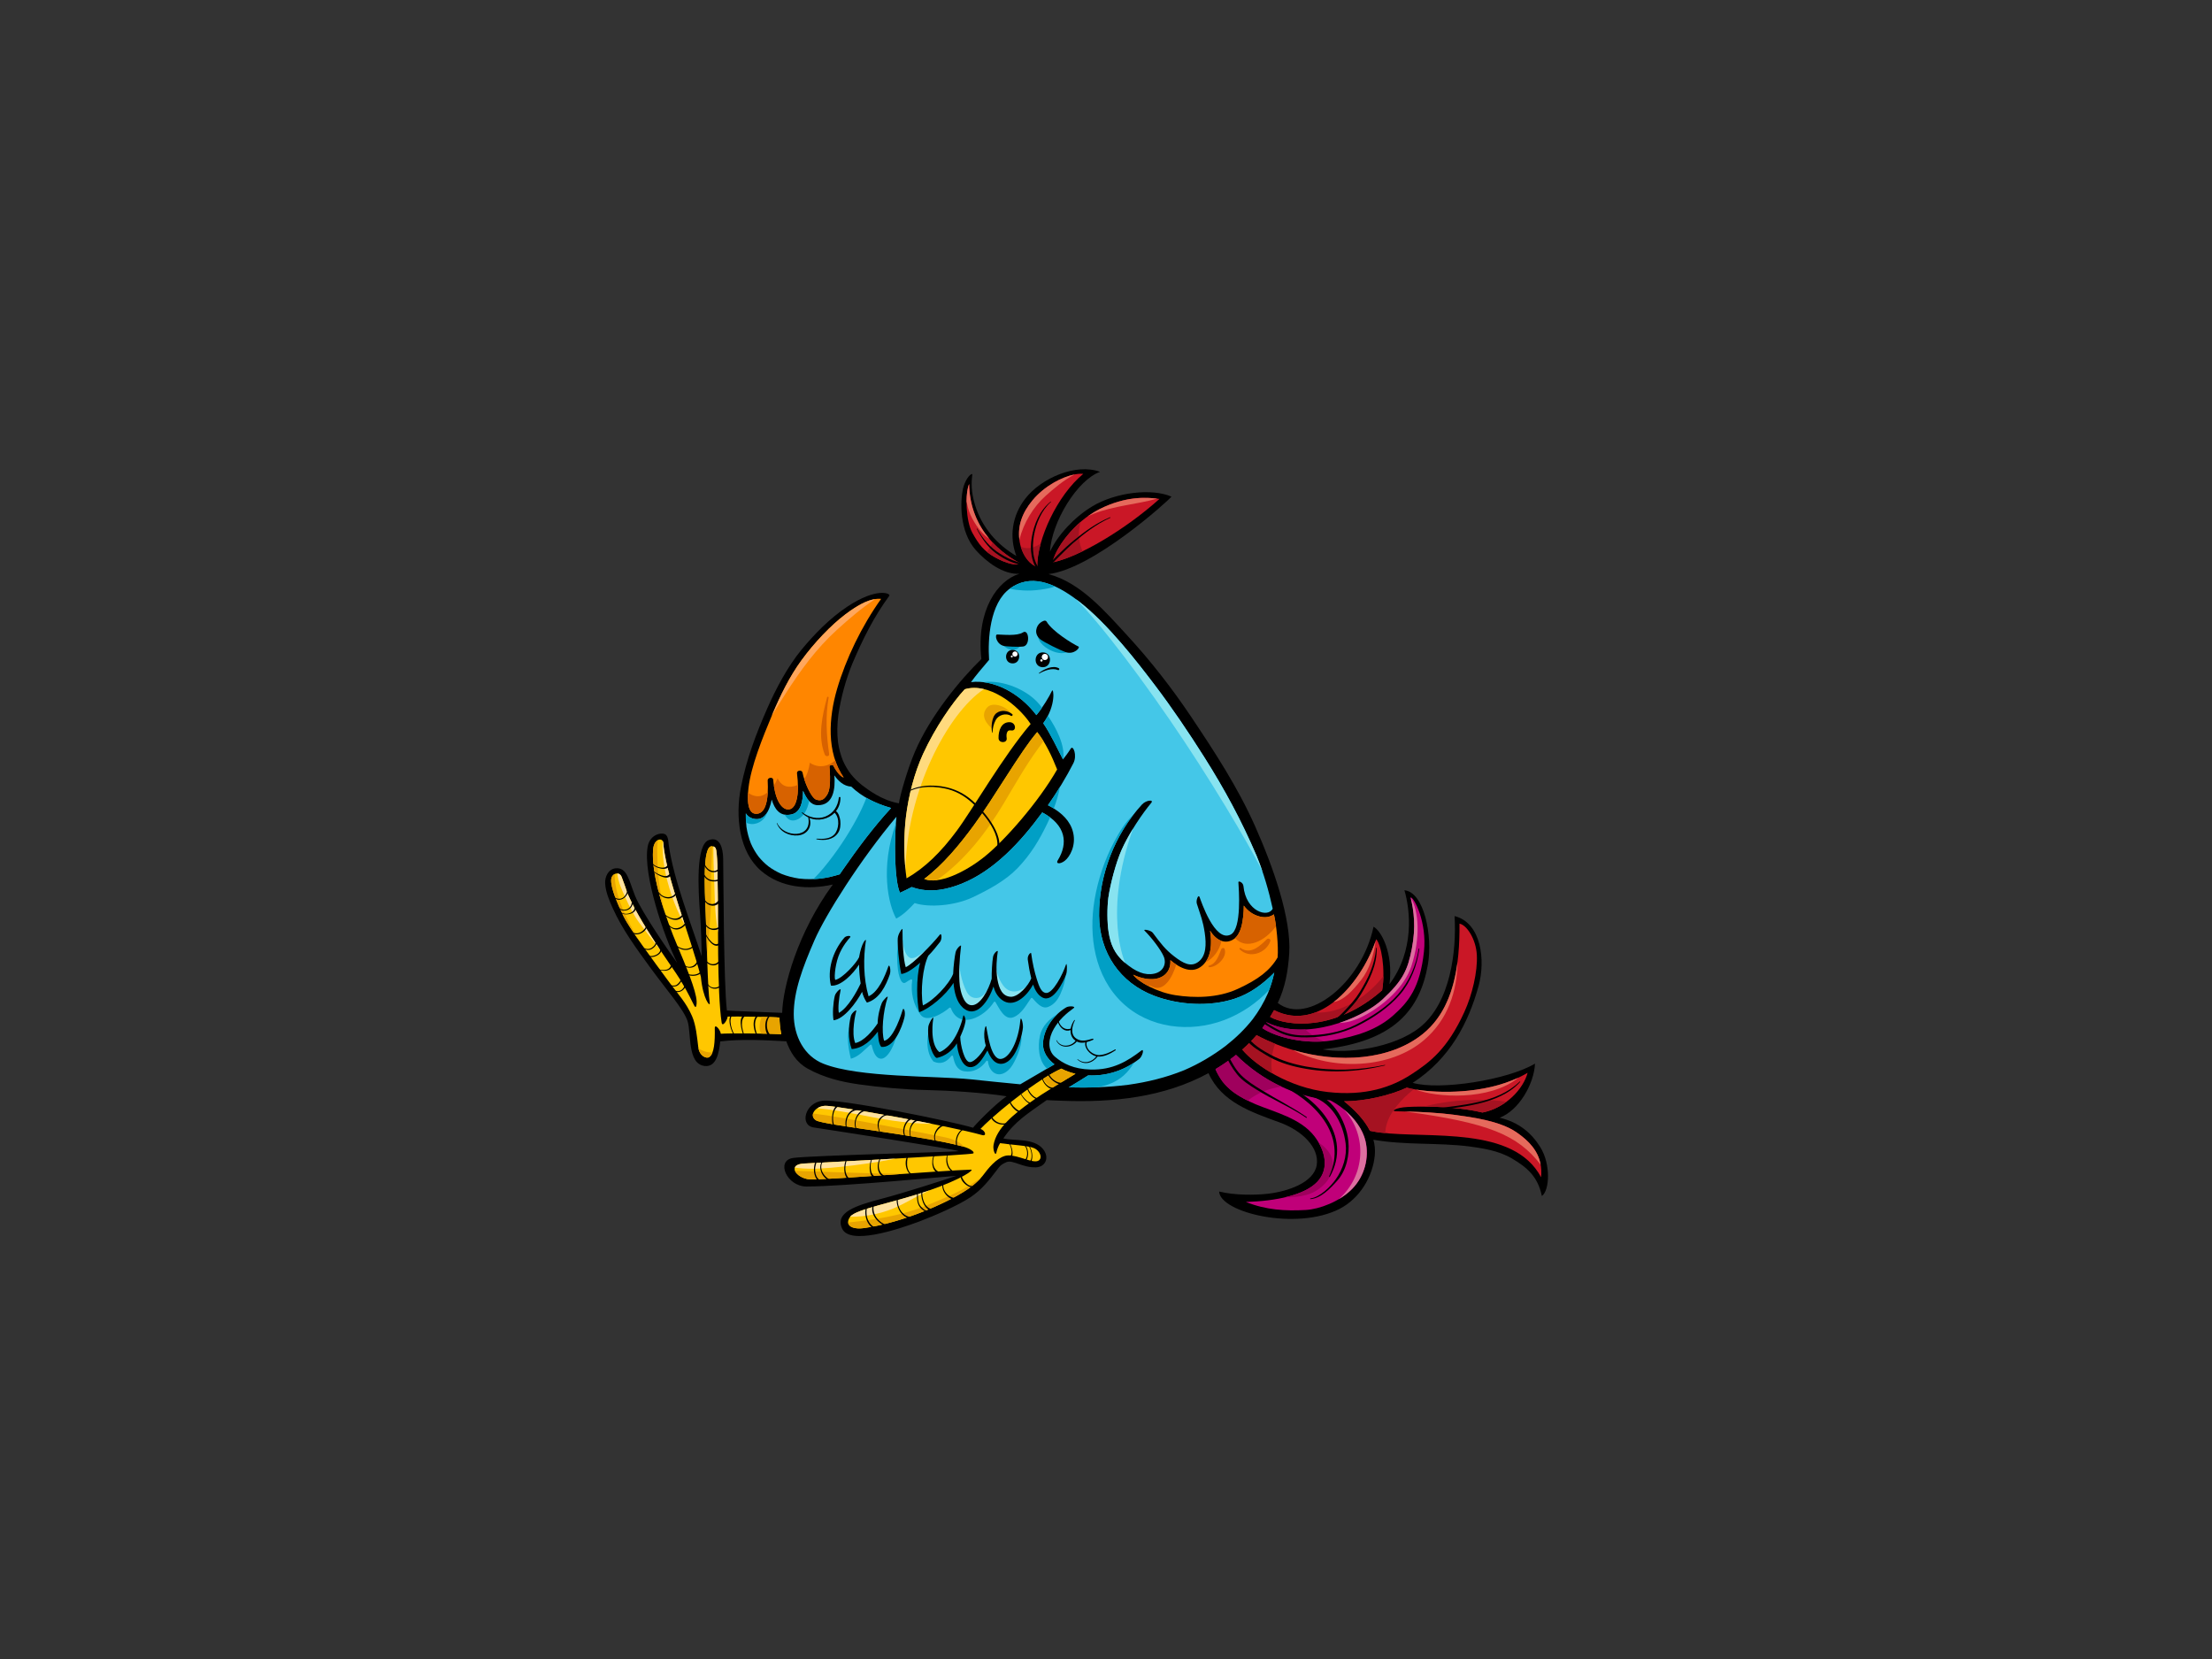 <?xml version="1.0" encoding="utf-8"?>
<!-- Generator: Adobe Illustrator 17.0.0, SVG Export Plug-In . SVG Version: 6.00 Build 0)  -->
<!DOCTYPE svg PUBLIC "-//W3C//DTD SVG 1.1//EN" "http://www.w3.org/Graphics/SVG/1.1/DTD/svg11.dtd">
<svg version="1.1" id="Layer_1" xmlns="http://www.w3.org/2000/svg" xmlns:xlink="http://www.w3.org/1999/xlink" x="0px" y="0px"
	 width="800px" height="600px" viewBox="0 0 800 600" enable-background="new 0 0 800 600" xml:space="preserve">
<rect x="0" y="0" width="800" height="600" fill="#333333" stroke="none"/>
<g>
	<path d="M557.035,414.826c-3.133-4.981-7.56-8.9-14.668-10.59c6.959-2.619,12.437-12.171,12.791-19.565
		c-9.87,5.903-34.46,9.769-44.233,6.955c13.528-8.783,20.179-21.772,23.838-35.086c2.506-9.126,1.071-22.763-8.7-25.231
		c0.75,12.455-1.391,31.35-12.56,40.26c-9.453,7.545-26.728,9.666-35.102,7.946c25.762-2.902,35.102-14.171,38.004-30.596
		c1.842-10.477-1.406-26.305-8.478-26.95c2.144,7.3,3.676,21.85-5.394,33.961c1.419-11.416-3.057-19.37-5.777-20.757
		c-4.292,20.401-23.949,35.862-34.636,27.563c2.647-5.586,3.705-11.321,4.145-17.896c0.811-12.441-5.719-31.152-12.351-46.041
		c-6.268-14.081-14.589-26.837-23.165-39.626c-6.965-10.396-14.752-20.34-23.231-29.541c-7.925-8.595-16.776-18.961-28.339-21.995
		c16.163-1.886,43.534-26.689,44.497-28.019c-7.095-3.116-20.204-1.598-28.697,3.548c-6.391,3.871-12.443,10.326-15.242,16.352
		c0.618-10.95,10.064-26.057,18.111-28.867c-8.606-3.206-21.208,2.195-27.009,9.65c-4.901,6.289-5.853,13.974-3.258,20.784
		c-3.361-1.97-6.62-4.631-9.056-7.593c-2.435-2.966-4.595-6.461-5.97-11.119c-1.373-4.663-1.272-7.892-0.899-10.912
		c-0.951-0.151-2.756,2.491-3.393,5.349c-0.97,4.373-1.402,15.361,4.663,22.161c3.776,4.229,9.891,8.879,15.739,8.545
		c-7.762,2.376-15.662,12.93-13.744,30.842c-7.682,7.495-18.444,20.485-24.035,33.539c-2.743,6.395-5.576,16.446-5.761,18.642
		c-6.309-1.095-11.341-5.056-13.367-6.576c-1.513-1.204-2.883-2.55-4.088-4.061c-1.128-1.492-2.068-3.103-2.821-4.814
		c-0.868-2.14-1.44-4.36-1.769-6.648c-0.396-3.293-0.295-6.602,0.124-9.886c0.865-6.1,2.76-13.041,5.13-18.716
		c3.726-8.732,7.695-16.73,13.308-24.376c0.587-0.811-4.476-3.2-15.245,3.97c-6.194,4.119-11.823,9.84-16.537,15.569
		c-4.941,6.001-9.233,14.061-12.346,21.152c-4.126,9.389-7.506,18.332-9.514,28.399c-2.16,10.847-0.713,23.636,7.351,30.477
		c7.16,6.075,16.958,6.875,25.854,4.867c-12.723,17.339-18.107,37.073-18.319,46.413c-4.298-0.185-18.491-0.695-19.993-0.837
		c-1.184-9.868-1.224-48.26-1.351-55.064c-0.067-3.697-1.22-8.043-5.21-6.579c-4.746,1.735-3.851,17.78-3.097,27.44
		c0.274,3.529,0.515,11.021,0.522,14.554c-3.895-12.058-10.113-27.634-11.902-40.254c-0.098-0.787-0.086-2.706-0.981-3.606
		c-1.154-1.16-5.842-0.424-6.651,4.309c-1.691,9.925,5.744,32.06,10.672,41.928c-1.557-2.012-12.805-18.186-15.205-24.183
		c-2.223-5.542-2.852-10.404-7.056-9.98c-2.68,0.271-3.912,3.167-3.774,5.451c0.172,3.103,1.484,6.161,2.737,8.952
		c3.472,7.713,8.594,14.652,13.545,21.454c6.096,8.36,12.038,15.031,13.495,19.325c1.465,4.294-0.189,15.54,6.19,16.308
		c4.426,0.536,5.243-5.21,5.66-8.877c0.002,0,0.002,0,0.006,0c7.741-0.922,16.152-0.458,23.892-0.038
		c1.385,3.893,3.646,7.607,7.732,9.881c5.798,3.221,11.944,4.746,18.574,5.691c7.705,1.095,16.668,1.881,24.438,2.046
		c8.067,0.17,20.443,0.916,28.924,2.251c-4.25,2.915-11.49,10.413-12.129,11.38c-8.273-2.471-48.003-10.516-54.441-9.761
		c-6.443,0.749-8.338,8.88-3.223,9.66c5.111,0.778,51.207,7.86,52.508,8.581c-3.066,0.319-53.271,1.576-59.822,2.433
		c-6.546,0.862-2.448,10.343,4.75,10.343c13.153,0,51.578-3.71,54.214-3.868c-5.798,1.938-19.255,6.262-26.952,8.272
		c-9.446,2.471-17.116,4.961-14.386,10.841c2.789,6.012,19.861,0.428,28.134-2.682c5.014-1.891,13.832-5.696,18.297-8.694
		c4.116-2.766,6.708-6.111,9.648-9.971c0.624-0.797,1.069-1.751,3.361-2.711c2.295-0.958,5.731,2.046,10.689,1.875
		c3.46-0.12,5.014-3.633,2.452-6.699c-3.33-3.97-10.52-2.791-14.277-3.754c4.189-6.203,8.591-8.808,15.674-13.853
		c1.685,0.103,3.929,0.167,5.62,0.232c18.247,0.715,36.838-1.236,52.898-9.99c4.731,10.52,15.446,14.072,25.778,17.844
		c8.147,2.975,14.394,9.106,13.363,15.433c-1.031,6.328-10.477,9.548-17.835,10.364c-4.428,0.485-11.756,0.584-17.457-0.825
		c0.335,7.636,27.929,14.29,43.567,6.27c7.202-3.691,12.036-11.581,12.743-19.475c0.176-1.947-0.029-3.78-0.516-5.526
		c11.402,2.016,23.251,0.986,34.714,2.428c4.335,0.603,10.429,1.393,15.477,4.397c5.04,3.006,9.233,6.225,10.737,13.532
		C560.426,430.619,560.968,421.067,557.035,414.826z"/>
	<path fill="#CA1726" d="M397.624,184.15c10.182-5.12,18.011-4.189,21.715-3.71c-12.332,11.069-29.02,20.991-38.66,22.951
		C381.592,198.502,388.31,188.836,397.624,184.15z"/>
	<path fill="#FFC700" d="M260.708,373.88c-0.279-1.648-2.234-3.746-2.196-2.009c0.09,4.842-0.186,9.138-1.972,10.422
		c-0.985,0.713-3.606-0.278-4.007-3.629c-0.417-3.484-0.813-7.916-2.244-11.18c-2.15-4.907-4.939-7.772-8.043-11.97
		c-6.28-8.498-14.62-19.741-16.726-24.129c-2.1-4.388-4.721-10.238-4.476-13.343c0.176-2.219,2.948-3.025,3.776-0.914
		c0.786,2.006,1.471,4.045,2.16,6.089c5.09,11.676,16.177,26.457,18.922,30.927c3.198,5.203,4.453,8.269,5.211,9.595
		c0.746,1.32,0.884-0.681,0.832-1.645c-0.203-3.934-3.856-12.707-7.139-20.472c-3.29-7.769-9.6-24.799-8.566-34.643
		c0.405-3.83,3.483-4.1,3.631-2.186c0.909,11.972,9.411,32.537,13.616,48.526c0.731,8.042,3.495,11.221,3.194,9.319
		c-0.754-4.815-1.094-23.029-1.459-32.164c-0.367-9.14-1.171-24.27,2.121-24.411c1.919-0.085,1.733,1.511,2.007,4.529
		c0.276,3.019,0.077,5.352,0.258,12.663c0.184,7.311-0.318,35.466,1.385,46.565c0.283,1.87,2.087-0.965,2.181-2.156
		c2.372-0.091,17.089,0.097,18.733,0.366c0,1.555,0.293,4.294,0.654,6.01C277.597,373.749,262.967,373.64,260.708,373.88z"/>
	<path fill="#CA1726" d="M514.585,373.937c11.343-9.161,13.392-24.987,13.258-39.889c2.626,0.479,5.974,5.605,6.276,11.326
		c0.319,6.119-1.716,14.496-4.512,20.616c-6.091,13.35-12.34,18.14-19.314,22.651c-6.99,4.509-16.424,7.867-30.175,6.295
		c-13.746-1.572-25.881-9.408-30.841-15.336c1.854-1.646,3.581-3.391,5.178-5.228C473.891,384.773,499.588,386.025,514.585,373.937z
		"/>
	<path fill="#C00079" d="M510.602,343.119c1.525-7.826,0.755-13.636-0.432-18.574c1.337,0.049,5.939,9.182,4.83,19.54
		c-1.389,13.099-5.578,18.254-11.161,23.19c-5.578,4.94-12.827,7.535-22.189,9.03c-9.383,1.495-20.114-1.087-25.11-4.476
		c0.394-0.515,1.14-1.748,1.563-2.085c14.122,6.935,34.399-1.339,41.876-8.266C507.383,354.609,509.106,350.849,510.602,343.119z"/>
	<path fill="#CA1726" d="M497.725,339.683c1.821,1.931,3.431,10.845,2.139,18.467c-16.957,14.924-34.248,13.1-40.514,9.629
		c0.505-0.799,0.987-1.622,1.439-2.45C477.328,373.719,492.662,355.043,497.725,339.683z"/>
	<path fill="#FF8600" d="M462.071,346.273c-2.804,4.766-6.968,7.927-14.365,11.351c-7.397,3.424-15.924,3.321-22.543,2.31
		c-6.62-1.005-13.558-4.815-15.339-7.419c2.705,1.255,5.589,1.889,8.063,1.508c3.191-0.489,5.333-2.733,5.406-6.009
		c0.008-0.254-0.004-0.511-0.029-0.759c3.765,3.13,8.055,5.024,11.531,1.995c3.279-2.86,3.608-7.801,2.848-12.661
		c2.294,3.699,5.631,5.077,8.627,3.009c2.443-1.683,3.076-5.675,3.355-8.175c0.146-1.293,0.205-2.593,0.216-3.895
		c1.364,1.9,3.334,3.344,5.802,3.963c2.06,0.518,3.751,0.128,5.075-0.803C461.649,334.519,462.418,342.157,462.071,346.273z"/>
	<path fill="#CA1726" d="M359.815,201.541c-4.084-2.279-5.882-4.771-8.156-8.846c-2.278-4.081-2.756-13.874-1.165-17.636
		c0.266,14.936,9.641,23.887,18.164,28.493C367.969,204.822,363.893,203.817,359.815,201.541z"/>
	<path fill="#CA1726" d="M368.658,195.132c-0.583-4.925,0.899-9.533,4.765-14.192c5.366-6.464,14.075-10.063,18.35-9.559
		c-9.369,7.735-16.726,23.591-16.649,33.644C372.026,204.081,369.239,200.057,368.658,195.132z"/>
	<path fill="#FFC700" d="M327.65,295.448c0.92-7.585,3.034-15.94,6.232-22.871c4.386-9.504,10.551-18.454,15.029-23.294
		c8.591-2.56,19.081,5.434,23.838,12.557c-9.964,11.688-20.978,30.882-26.738,38.653c-5.754,7.763-11.475,13.34-18.145,17.179
		C326.956,311.546,326.736,303.034,327.65,295.448z"/>
	<path fill="#FFC700" d="M375.119,264.767c3.015,3.839,5.299,8.681,7.214,13.524c-6.894,12.032-19.006,25.682-26.13,31.436
		c-7.131,5.761-16.82,10.328-21.938,8.137c6.817-5.117,12.766-12.382,17.732-19.11C359.488,288.603,368.902,271.988,375.119,264.767
		z"/>
	<path fill="#FF8600" d="M270.693,285.024c0.882-7.798,5.021-18.052,8.683-26.777c2.86-6.716,6.132-13.465,10.454-19.391
		c4.686-6.439,10.716-12.745,15.926-16.674c5.211-3.925,9.417-5.938,12.908-5.594c-7.114,10.007-12.698,21.635-15.919,32.584
		c-3.03,10.299-3.898,22.925,2.383,32.002c-0.975-0.226-2.391-1.672-3.785-4.316c-0.176-0.339-1.417-0.166-1.351,0.455
		c0.239,2.254,0.258,5.11,0.101,6.665c-0.168,1.554-0.327,2.619-1.234,3.876c-0.903,1.252-1.855,1.95-3.665,1.344
		c-1.808-0.605-4.34-6.476-4.948-9.776c-0.195-1.051-2.146-0.905-1.997,0.26c0.964,7.475-0.155,12.299-2.544,12.97
		c-2.391,0.673-5.362-2.25-6.066-10.645c-0.098-1.118-2.054-0.834-1.995,0.259c0.335,6.095-0.407,11.853-3.958,12.058
		C270.135,294.534,270.268,288.778,270.693,285.024z"/>
	<path fill="#FFA75D" d="M284.06,250.942c5.406-8.424,11.15-16.352,18.585-23.106c4.367-3.969,8.941-7.905,13.895-11.184
		c-3.043,0.45-6.59,2.365-10.785,5.531c-5.21,3.929-11.24,10.236-15.926,16.674c-4.321,5.925-7.594,12.675-10.454,19.391
		c-0.081,0.196-0.165,0.391-0.245,0.584C280.73,256.182,282.39,253.558,284.06,250.942z"/>
	<path fill="#D76200" d="M461.486,334.96c-0.226-1.631-0.493-3.126-0.769-4.272c-1.324,0.931-3.015,1.321-5.075,0.803
		c-2.468-0.619-4.438-2.063-5.802-3.963c-0.012,1.302-0.071,2.602-0.216,3.895c-0.268,2.354-0.834,6.018-2.932,7.846
		C450.809,343.837,457.752,340.209,461.486,334.96z"/>
	<path fill="#D76200" d="M435.952,348c2.793-1.17,5.115-4.368,5.827-7.717c-1.526-0.536-2.965-1.809-4.136-3.695
		C438.299,340.799,438.138,345.074,435.952,348z"/>
	<path fill="#D76200" d="M416.435,356.704c4.497,2.525,7.699-3.504,8.967-7.862c-0.723-0.474-1.446-1.01-2.139-1.588
		c0.025,0.249,0.036,0.505,0.029,0.759c-0.073,3.276-2.215,5.521-5.406,6.009c-2.473,0.381-5.358-0.253-8.063-1.508
		c0.83,1.216,2.789,2.689,5.31,4.025C415.528,356.421,415.972,356.443,416.435,356.704z"/>
	<path fill="#D76200" d="M293.391,276.172c-0.182-0.1-0.34-0.215-0.503-0.328c-0.327,2.247-0.93,4.355-2.028,5.924
		c1.031,3.189,2.908,6.955,4.335,7.43c1.81,0.606,2.762-0.092,3.665-1.344c0.907-1.258,1.066-2.322,1.234-3.876
		c0.157-1.555,0.138-4.411-0.101-6.665c-0.067-0.621,1.175-0.794,1.351-0.455c1.394,2.645,2.81,4.091,3.785,4.316
		c-1.327-1.918-2.334-3.989-3.066-6.166C299.612,277.184,296.44,277.869,293.391,276.172z"/>
	<path fill="#D76200" d="M276.491,287.338c-1.984,1.17-4.243,0.62-5.945-0.65c-0.239,3.581,0.084,7.819,3.141,7.636
		c2.699-0.155,3.772-3.527,3.988-7.818C277.304,286.809,276.918,287.087,276.491,287.338z"/>
	<path fill="#D76200" d="M287.394,284.282c-3.204,0.876-5.056-0.515-6.169-2.803c-0.362,0.923-0.8,1.804-1.339,2.611
		c0.983,6.789,3.64,9.177,5.819,8.563c1.915-0.536,3.007-3.745,2.877-8.835C288.215,284.006,287.819,284.163,287.394,284.282z"/>
	<path fill="#44C7E8" d="M297.113,317.709c-2.718,0.32-5.442,0.354-8.164,0.029c-2.173-0.324-4.279-0.875-6.326-1.688
		c-1.674-0.737-3.248-1.637-4.725-2.725c-1.32-1.046-2.506-2.221-3.566-3.532c-1.107-1.47-2.02-3.044-2.758-4.735
		c-0.771-1.934-1.291-3.923-1.611-5.98c-0.199-1.639-0.268-3.275-0.23-4.908c0.564,0.873,1.354,1.523,2.441,1.845
		c4.22,1.233,6.112-2.682,6.926-6.836c1.021,3.375,2.873,6.215,7.011,5.401c3.541-0.703,4.268-4.706,4.327-8.582
		c1.13,2.702,2.714,5.141,5.232,5.205c5.788,0.145,6.486-6.041,6.089-10.775c1.442,2.019,3.315,3.891,6.121,4.069
		c3.954,3.818,9.082,6.211,14.402,7.728c-6.412,6.946-12.122,14.659-17.466,22.342c-0.377,0.542-0.746,1.087-1.121,1.631
		C301.547,316.873,299.355,317.388,297.113,317.709z"/>
	<path fill="#FFC700" d="M372.74,398.584c-6.091,4.38-12.338,9.381-13.413,15.502c-0.321,1.848,0.771,4.446,1.075,2.574
		c0.088-0.535,0.645-2.25,1.289-3.218c4.126,0.62,10.419,0.905,12.347,1.824c2.684,1.29,3.221,4.655,0.536,4.747
		c-2.686,0.088-8.051-2.921-11.169-1.951c-3.116,0.964-5.859,4.268-8.07,7.254c-1.151,1.445-2.515,2.641-3.961,3.791
		c-7.108,5.369-24.791,13.109-38.856,15.04c-4.809,0.66-7.087-1.284-5.046-4.081c2.039-2.788,15.993-5.148,28.346-9.446
		c12.378-4.303,16.695-7.648,15.345-7.609c-10.63,0.319-53.46,3.85-58.29,3.53c-4.836-0.32-8.539-5.426-1.991-5.748
		c6.549-0.322,60.421-3.148,61.087-3.632c0.694-0.501-1.05-1.791-3.808-2.539c-15.027-4.075-50.36-7.717-53.04-9.436
		c-2.684-1.721-0.323-5.046,3.219-5.26c3.543-0.214,45.147,7.276,56.85,10.586c1.808,0.509,1.152-1.66-0.587-2.223
		c2.611-2.923,18.04-16.533,29.219-21.808c1.62,0.837,3.353,1.451,5.14,1.857C383.507,391.675,377.95,394.84,372.74,398.584z"/>
	<path fill="#FFE29F" d="M258.3,318.538c0.201,5.134,0.149,10.3,0.907,15.399c0.163,1.112,0.306,2.22,0.469,3.338
		c-0.025-6.178-0.002-11.422-0.069-14.021c-0.182-7.311,0.017-9.644-0.258-12.663c-0.233-2.602-0.132-4.147-1.333-4.467
		C257.986,310.262,258.139,314.397,258.3,318.538z"/>
	<path fill="#FFE29F" d="M226.29,324.859c1.435,3.118,2.865,6.112,4.924,8.884c2.257,3.056,4.625,6.034,6.932,9.062
		c0.232,0.303,0.474,0.605,0.712,0.903c-4.137-6.184-8.981-13.84-11.879-20.491c-0.689-2.044-1.373-4.083-2.16-6.089
		c-0.314-0.806-0.914-1.186-1.547-1.227C223.559,319.048,224.959,321.969,226.29,324.859z"/>
	<path fill="#FFE29F" d="M247.293,333.867c0.147,0.272,0.308,0.542,0.465,0.812c-3.656-11.18-7.309-22.268-7.889-29.886
		c-0.019-0.244-0.086-0.453-0.197-0.624c-0.273,6.745,1.02,13.005,3.208,19.531C244.053,327.197,245.514,330.634,247.293,333.867z"
		/>
	<path fill="#FFDA7E" d="M355.87,249.232c-2.359-0.565-4.725-0.62-6.959,0.052c-4.478,4.839-10.643,13.79-15.029,23.294
		c-3.198,6.931-5.312,15.286-6.232,22.871c-0.773,6.449-0.733,13.576-0.138,19.33C327.692,286.552,342.752,257.843,355.87,249.232z"
		/>
	<path fill="#FFE29F" d="M322.776,405.29c4.752,0.7,9.541,1.145,14.348,1.176c-16.267-3.252-36.371-6.685-38.785-6.542
		c-1.054,0.066-1.999,0.405-2.741,0.899C304.725,401.6,313.732,403.961,322.776,405.29z"/>
	<path fill="#FFE29F" d="M333.492,431.805c1-0.484,2.026-0.929,3.007-1.425c-0.226,0.08-0.453,0.161-0.681,0.239
		c-12.342,4.289-26.29,6.652-28.341,9.441c5.953,0.062,12.252-1.328,17.558-3.864C327.903,434.82,330.63,433.185,333.492,431.805z"
		/>
	<path fill="#FFE29F" d="M288.756,422.441c5.04,0.558,10.503,0.053,15.536-0.465c6.603-0.686,13.191-1.695,19.735-2.96
		c-14.492,0.813-29.84,1.614-33.146,1.776c-2.106,0.104-3.152,0.704-3.435,1.479C287.905,422.328,288.351,422.394,288.756,422.441z"
		/>
	<path fill="#E8A400" d="M275.292,373.819c2.944,0.05,5.635,0.126,7.267,0.221c-0.362-1.716-0.654-4.455-0.654-6.01
		c-0.649-0.107-3.334-0.201-6.494-0.27C274.758,369.769,274.287,372.125,275.292,373.819z"/>
	<path fill="#E8A400" d="M254.755,380.209c-0.792-0.263-1.505-0.637-2.146-1.1c0.572,2.986,2.992,3.86,3.931,3.184
		c0.478-0.344,0.851-0.912,1.136-1.648C256.689,380.668,255.689,380.52,254.755,380.209z"/>
	<path fill="#E8A400" d="M255.735,346.15c0.103-0.892,0.191-1.78,0.26-2.685c0.331-4.482,0.716-8.961,1.014-13.442
		c0.287-4.401,0.117-8.781,0.168-13.185c0.044-3.595,0.36-7.18,0.352-10.775c-0.059,0-0.117-0.003-0.187,0
		c-3.292,0.141-2.489,15.271-2.121,24.411C255.387,334.553,255.54,340.449,255.735,346.15z"/>
	<path fill="#E8A400" d="M238.733,321.778c-0.566-3.509-0.895-7.031-0.954-10.583c-0.036-2.327-0.258-4.988,0.182-7.371
		c-0.777,0.383-1.534,1.382-1.722,3.154c-0.633,6.054,1.505,14.82,4.013,22.479C239.665,326.908,239.15,324.344,238.733,321.778z"/>
	<path fill="#E8A400" d="M228.938,336.411c-3.177-6.01-6.67-13.239-6.626-20.307c-0.66,0.325-1.199,1.005-1.268,1.94
		c-0.245,3.105,2.376,8.955,4.476,13.343c0.93,1.932,3.072,5.202,5.708,8.977C230.435,339.068,229.657,337.753,228.938,336.411z"/>
	<path fill="#E8A400" d="M365.58,257.948c-1.645-2.505-6.657-4.306-8.598-2.041c-2.498,2.925-0.3,5.794,2.039,7.829
		c-0.014-2.228,0.207-4.698,2.464-5.689C362.709,257.508,364.197,257.533,365.58,257.948z"/>
	<path fill="#E8A400" d="M338.819,318.328c10.169-7.181,17.948-17.29,24.333-27.985c3.971-6.657,7.674-13.269,12.252-19.554
		c0.658-0.913,1.322-1.822,1.984-2.728c-0.711-1.156-1.461-2.264-2.269-3.295c-6.217,7.221-15.632,23.836-23.122,33.987
		c-4.966,6.728-10.915,13.993-17.732,19.11C335.535,318.407,337.09,318.533,338.819,318.328z"/>
	<path fill="#E8A400" d="M380.403,393.529c2.839-1.755,5.716-3.449,8.558-5.192c-1.787-0.407-3.52-1.021-5.14-1.857
		c-2.077,0.977-4.31,2.251-6.567,3.686C378.09,391.355,379.176,392.509,380.403,393.529z"/>
	<path fill="#E8A400" d="M287.501,423.44c0.582,1.425,2.819,2.93,5.371,3.1c2.858,0.19,19.063-0.969,34.005-2.019
		C313.751,424.431,300.624,423.855,287.501,423.44z"/>
	<path fill="#E8A400" d="M349.958,429.13c-4.753,2.789-9.897,4.811-14.983,6.896c-8.87,3.633-18.681,5.124-28.233,6.106
		c0.138,1.594,2.286,2.495,5.777,2.014c14.065-1.931,31.747-9.67,38.856-15.04c1.219-0.971,2.372-1.986,3.399-3.142
		C353.137,427.015,351.549,428.194,349.958,429.13z"/>
	<path fill="#E8A400" d="M348.69,414.774c-2.055-2.529-6.073-3.339-9.084-3.888c-3.868-0.711-34.079-6.827-45.541-8.186
		c-0.268,0.884,0,1.81,1.056,2.485c2.68,1.719,38.012,5.361,53.04,9.436C348.343,414.671,348.519,414.724,348.69,414.774z"/>
	<path fill="#44C7E8" d="M428.239,387.064c-6.477,2.635-13.258,4.292-20.167,5.26c-7.179,0.928-14.369,1.134-21.558,0.941
		c2.355-1.42,4.707-2.845,7.028-4.325c7.022,0.294,13.271-1.896,18.503-5.99c1.159-0.909,1.899-3.886,0.748-3.004
		c-5.046,3.863-10.306,7.084-18.361,6.867c-6.119-0.165-9.983-2.142-12.881-4.615c-2.898-2.47-2.36-6.764-0.428-10.094
		c1.928-3.323,4.512-5.58,7.19-7.514c0.953-0.682-1.716-0.861-2.709-0.256c-4.396,2.646-8.07,7.439-8.392,12.86
		c-0.187,3.215,1.704,5.87,4.141,7.736c-4.092,2.464-8.275,4.765-12.363,7.224c-5.928-0.538-11.854-1.187-17.757-1.79
		c-12.95-1.325-40.646-0.545-53.483-5.675c-6.808-2.719-10.681-9.79-10.681-17.95c0-8.159,3.12-16.64,7.516-26.737
		c3.937-9.024,16.537-29.094,29.632-44.621c-0.811,7.388-0.861,22.931,1.274,27.504c0.995-0.443,3.307-1.558,4.252-2.078
		c6.628,2.447,13.162,0.747,18.05-1.209c11.695-4.687,21.328-15.056,29.152-25.771c8.623,4.57,9.415,11.15,5.633,17.291
		c-0.997,1.619,1.492,1.445,3.231-0.473c1.909-2.114,3.646-6.422,1.825-11.093c-1.496-3.846-5.023-6.522-8.627-8.33
		c3.432-4.89,6.726-10.349,9.203-15.211c1.438-2.824-0.081-6.7-0.964-5.259c-0.863,1.394-2.332,3.347-2.81,3.886
		c-1.953-3.794-4.65-9.498-7.129-13.066c4.78-6.496,3.705-12.936,3.17-11.754c-0.83,1.825-3.435,6.222-5.658,8.809
		c-6.28-8.299-15.796-12.929-23.65-11.925c1.611-2.255,4.185-5.259,6.548-8.052c-0.501-7.524,0.258-20.459,7.479-25.76
		c7.219-5.298,15.651-2.589,24.788,4.446c10.812,8.326,21.732,22.625,27.794,30.606c6.054,7.981,12.212,17.101,17.701,25.789
		c7.408,11.723,13.516,23.013,18.983,35.783c2.489,5.949,4.447,12.815,5.832,19.119c-1.658,3.397-9.704,1.129-10.589-8.191
		c-0.128-1.334-1.859-2.019-1.821-1.389c0.138,2.209,1.318,16.881-2.795,18.956c-5.782,2.914-10.781-12.357-11.24-13.555
		c-0.455-1.187-1.373,1.168-0.995,2.373c1.42,4.457,2.211,6.208,2.85,10.496c0.637,4.29,0.513,8.372-2.232,10.486
		c-2.745,2.119-5.551,0.581-8.784-1.905c-3.236-2.491-4.819-4.61-7.791-8.581c-0.66-0.874-3.713-1.475-2.906-0.69
		c2.278,2.226,5.928,6.888,6.94,9.426c1.002,2.547-0.216,5.406-3.55,6.091c-3.336,0.69-6.613-0.669-10.484-3.911
		c-3.868-3.234-5.245-6.823-5.934-11.02c-0.582-3.571-0.572-8.966-0.113-12.548c0.719-4.977,2.724-12.598,4.753-17.195
		c2.791-6.337,7.837-13.637,10.737-17.073c1.119-1.328-1.827-1.075-3.323,0.556c-9.775,10.645-15.676,25.564-15.507,40.289
		c0.155,13.242,7.473,24.176,19.903,28.883c8.941,3.38,20.043,4.054,29.152,1.054c5.601-1.839,10.215-5.325,14.293-9.428
		c-0.551,2.524-1.293,4.992-2.267,7.399c-1.461,3.374-3.326,6.533-5.545,9.481c-2.85,3.62-6.167,6.805-9.792,9.644
		C438.607,381.799,433.597,384.764,428.239,387.064z"/>
	<path fill="#88E3F0" d="M428.474,268.373c14.155,21.33,26.371,42.769,28.184,47.03c-0.681-2.024-1.408-4.005-2.198-5.889
		c-5.467-12.77-11.575-24.061-18.983-35.783c-5.49-8.688-11.647-17.808-17.701-25.789c-6.062-7.98-16.982-22.28-27.794-30.606
		c-0.275-0.209-0.543-0.413-0.821-0.614C397.729,225.143,414.101,246.718,428.474,268.373z"/>
	<path fill="#88E3F0" d="M333.121,344.969c-1.117,0.788-3.104,2.299-4.47,1.146c-1.335-1.131-1.773-3.201-2.093-4.826
		c-0.168-0.843-0.298-1.691-0.405-2.546c-0.252,2.877-0.113,5.886,0.26,8.681c0.14,1.025,0.35,2.88,1.806,2.514
		c0.813-0.199,1.547-0.63,2.223-1.111c1.84-1.308,3.478-2.933,4.966-4.623c0.601-0.68,1.416-1.481,2.005-2.351
		C336.099,343.027,334.532,343.97,333.121,344.969z"/>
	<path fill="#88E3F0" d="M362.713,356.279c-1.681-2.316-2.584-5.435-2.709-8.429c-0.432,4.119-0.53,8.38,2.494,11.669
		c1.819,1.985,3.925,1.747,6.016,0.325c1.274-0.86,2.829-2.056,3.5-3.555C369.153,358.623,365.402,359.994,362.713,356.279z"/>
	<path fill="#88E3F0" d="M353.812,360.865c-1.986,0.369-3.422-0.601-4.302-2.37c-1.936-3.91-2.758-8.496-2.663-12.924
		c-1.53,4.399-1.316,10.053,0.065,14.258c0.909,2.786,3.594,5.869,6.705,3.516c1.955-1.482,3.801-4.062,4.445-6.555
		C356.802,358.229,355.847,360.485,353.812,360.865z"/>
	<path fill="#88E3F0" d="M409.774,299.688c-1.565,2.545-3.053,5.24-4.172,7.787c-2.029,4.597-4.034,12.217-4.753,17.195
		c-0.459,3.583-0.469,8.977,0.113,12.548c0.689,4.197,2.066,7.786,5.934,11.02c0.021,0.021,0.046,0.037,0.065,0.051
		C406.808,347.962,398.818,330.374,409.774,299.688z"/>
	<path fill="#019FC5" d="M276.851,295.208c0.295-0.516,0.526-1.03,0.715-1.549c-1.127,1.949-2.823,3.103-5.39,2.356
		c-1.087-0.322-1.876-0.972-2.441-1.845c-0.025,1.109,0,2.214,0.078,3.324C272.212,298.753,275.405,297.738,276.851,295.208z"/>
	<path fill="#019FC5" d="M287.806,296.582c2.756-0.843,4.22-3.739,4.83-6.889c-0.899-0.964-1.611-2.297-2.196-3.696
		c-0.059,3.875-0.786,7.879-4.327,8.582c-0.872,0.168-1.637,0.173-2.322,0.048C284.68,296.199,285.948,297.152,287.806,296.582z"/>
	<path fill="#019FC5" d="M313.359,288.547c-0.958,2.425-2.053,4.815-3.302,7.151c-3.395,6.393-7.5,12.54-12.122,18.124
		c-1.174,1.421-2.414,2.806-3.732,4.102c0.972-0.037,1.943-0.101,2.909-0.215c2.242-0.32,4.434-0.836,6.582-1.512
		c0.375-0.544,0.744-1.088,1.121-1.631c5.344-7.683,11.054-15.396,17.466-22.342C319.171,291.337,316.141,290.137,313.359,288.547z"
		/>
	<path fill="#019FC5" d="M373.057,213.555c4.422-0.196,8.841-1.318,8.327-1.55c-1.467-0.653-2.9-1.148-4.315-1.47
		c-4.226-0.965-8.208-0.338-11.875,2.355C365.044,212.993,369.071,213.73,373.057,213.555z"/>
	<path fill="#019FC5" d="M377.306,261.573c2.479,3.567,5.176,9.272,7.129,13.066c0.029-0.032,0.067-0.081,0.103-0.116
		c0.669-4.986-2.429-11.061-5.553-15.659C378.532,259.753,377.979,260.664,377.306,261.573z"/>
	<path fill="#019FC5" d="M374.817,258.627c0.666-0.773,1.366-1.71,2.047-2.695c-0.318-0.404-0.624-0.784-0.911-1.138
		c-4.247-5.192-13.105-9.052-20.397-8.086C362.353,247.496,369.672,251.826,374.817,258.627z"/>
	<path fill="#019FC5" d="M384.538,233.827c-0.805-0.47-1.582-0.994-2.357-1.52c-1.997-1.349-3.973-2.7-6.169-3.7
		c-0.086-0.04-0.155-0.091-0.212-0.14c-2.385,4.358,7.058,9.645,10.595,7.079C387.166,234.986,384.934,234.061,384.538,233.827z"/>
	<path fill="#019FC5" d="M362.705,233.186c0.922,1.151,2.407,1.954,3.856,1.821c0.867-0.081,1.513-0.381,2.114-0.985
		c0.153-0.151,1.117-1.42,1.123-1.42C367.564,232.17,365.042,232.887,362.705,233.186z"/>
	<path fill="#019FC5" d="M379.006,291.223c0.71,0.355,1.423,0.748,2.112,1.173c0.968-2.56,1.75-5.164,2.253-7.845
		C381.986,286.817,380.512,289.076,379.006,291.223z"/>
	<path fill="#019FC5" d="M324.123,332.22c2.55-1.307,4.864-3.681,6.672-5.616c5.165,1.719,14.583,0.978,21.041-2.106
		c5.641-2.685,11.762-5.944,16.127-10.472c4.87-5.048,7.992-10.353,10.838-16.263c0.342-0.716,0.673-1.43,0.991-2.149
		c-0.836-0.62-1.777-1.221-2.848-1.787c-7.824,10.715-17.457,21.084-29.152,25.771c-4.887,1.956-11.422,3.655-18.05,1.209
		c-0.945,0.52-3.258,1.635-4.252,2.078c-1.919-4.112-2.075-17.091-1.494-25.044C318.292,313.848,321.234,327.003,324.123,332.22z"/>
	<path fill="#019FC5" d="M377.212,377.194c0.239-4.055,2.362-7.764,5.257-10.48c-2.957,1.822-5.591,4.357-6.337,7.777
		c-0.845,3.896-0.608,9.19,2.56,12.016c0.886-0.522,1.777-1.047,2.663-1.576C378.916,383.065,377.024,380.41,377.212,377.194z"/>
	<path fill="#019FC5" d="M406.373,388.984c1.58-1.375,2.737-2.985,3.803-4.685c-4.836,3.215-10.427,4.902-16.634,4.641
		c-2.32,1.479-4.673,2.905-7.028,4.325c3.434,0.095,6.869,0.089,10.301-0.035C400.313,392.62,403.558,391.445,406.373,388.984z"/>
	<path fill="#019FC5" d="M363.424,383.278c-3.254,1.491-5-2.09-6.115-4.689c-0.842,2.001-2.575,5.051-4.704,5.736
		c-0.541,0.199-1.148,0.226-1.834-0.039c-0.027-0.011-0.063-0.03-0.098-0.046c-0.012-0.004-0.025-0.004-0.034-0.011
		c-0.027-0.009-0.048-0.024-0.073-0.034c-0.115-0.054-0.226-0.112-0.329-0.17c-2.863-1.585-4.109-5.925-3.806-9.266
		c-1.05,1.633-2.122,3.265-3.464,4.666c-1.094,1.146-2.867,2.794-4.6,1.869c-3.095-1.663-2.098-7.425-1.328-10.41
		c-0.076,0.025-0.153,0.05-0.231,0.076c-1.976,3.239-2.014,9.86,0.805,12.951c2.575,1.185,4.723,0.254,6.433-1.977
		c0.161-0.208,0.562-0.244,0.627,0.081c0.472,2.38,1.264,4.946,4.011,5.42c3.242,0.559,6.192-1.026,8.009-3.675
		c0.197-0.29,0.602-0.164,0.639,0.174c0.316,3.264,2.971,5.915,6.261,3.917c1.54-0.94,2.479-2.353,3.301-3.932
		c0.93-1.798,1.722-3.714,2.165-5.699c0.216-0.985,0.511-2.346,0.289-3.476c-0.514,1.385-1.18,2.726-1.926,3.975
		C366.462,380.318,365.207,382.466,363.424,383.278z"/>
	<path fill="#019FC5" d="M320.557,377.083c-2.877,0.611-2.739-3.644-2.554-6.32c-0.815,1.381-1.892,2.67-2.936,3.807
		c-1.266,1.369-3.126,3.419-5.195,3.273c-1.613-0.11-1.88-2.134-1.676-4.369c-0.168-1.56-0.038-3.065,0.291-4.572
		c-2.81,3.776-1.798,9.722-0.761,14.006c2.841-0.735,4.83-3.136,6.97-5.004c0.184-0.164,0.505-0.116,0.57,0.15
		c0.375,1.474,0.97,3.8,2.439,4.595c2.007,1.086,3.826-1.605,4.641-3.104c1.065-1.945,1.689-4.041,2.19-6.177
		C323.587,374.92,322.273,376.721,320.557,377.083z"/>
	<path fill="#019FC5" d="M380.775,359.5c-4.147,2.92-5.645-2.465-6.582-5.956c-1.959,3.204-3.902,8.245-7.996,8.036
		c-4.499-0.23-5.304-3.945-6.18-7.546c-1.263,4.127-3.353,9.682-7.03,10.426c-5.786,1.174-7.217-6.877-7.548-12.11
		c-2.818,4.759-5.922,9.893-11.236,11.82c-0.44,0.155-0.891-0.179-1.02-0.581c-1.857-5.668-0.687-11.986,1.461-17.462
		c-1.306,1.286-2.817,2.411-4.403,3.127c-0.945,0.695-1.995,1.209-3.045,1.353c-0.438,0.062-0.907-0.1-1.025-0.579
		c-0.155-0.63-0.155-1.187,0-1.814c0.04-0.149,0.109-0.273,0.195-0.361c-0.737-3.046-1.071-6.232-0.731-9.338
		c-1.174,2.908-1.314,6.395-1.119,9.414c0.12,1.848,0.237,3.832,0.876,5.589c0.316,0.881,0.97,2.645,2.234,1.769
		c0.574-0.395,1.134-0.756,1.766-1.054c0.287-0.141,0.545,0.086,0.507,0.387c-0.618,4.343,0.452,8.753,3.001,12.338
		c2.261,3.179,8.281-0.583,10.436-2.466c0.205-0.178,0.48-0.094,0.574,0.151c3.07,8.06,12.328,2.981,15.519-2.208
		c0.141-0.227,0.461-0.227,0.597,0c1.276,2.074,3.269,6.708,6.469,5.473c2.946-1.134,4.621-4.399,6.347-6.85
		c0.119-0.175,0.375-0.238,0.537-0.069c1.412,1.507,3.346,4.119,5.731,3.165c2.118-0.849,3.439-2.567,4.356-4.575
		c1.096-2.409,2.098-5.556,2.001-8.466C384.592,354.464,383.038,357.904,380.775,359.5z"/>
	<path fill="#019FC5" d="M417.412,360.13c-12.43-4.707-19.748-15.641-19.903-28.883c-0.147-13.052,4.478-26.258,12.344-36.505
		c-2.959,2.629-5.172,6.437-6.882,9.65c-3.472,6.531-5.882,13.749-7.118,21.047c-2.209,13.077,0.021,27.695,10.052,37.219
		c9.75,9.26,24.441,10.932,36.805,6.275c6.301-2.375,11.802-6.176,16.318-10.944c0.757-2.041,1.364-4.116,1.829-6.234
		c-4.078,4.103-8.692,7.589-14.293,9.428C437.455,364.184,426.353,363.51,417.412,360.13z"/>
	<path fill="#C00079" d="M489.022,429.975c-4.507,4.617-11.806,7.34-16.755,7.626c-7.399,0.431-14.478,0-21.678-2.902
		c10.848-0.317,21.346-2.439,25.9-7.358c4.568-4.942,2.529-11.711-1.171-16.471c-4.992-6.389-13.952-8.515-21.116-11.46
		c-2.913-1.245-5.718-2.654-8.277-4.532c-1.351-1.074-2.565-2.249-3.671-3.581c-0.975-1.313-1.79-2.688-2.475-4.18
		c-0.065-0.148-0.109-0.305-0.172-0.453c1.224-0.741,2.441-1.515,3.638-2.34c1.299-0.902,2.559-1.84,3.772-2.82
		c9.207,9.16,21.175,15.03,34.06,16.436c5.796,2.939,11.387,8.738,12.772,14.75C495.254,418.705,493.538,425.359,489.022,429.975z"
		/>
	<path fill="#DC709F" d="M494.477,366.74c5.57-3.155,13.407-9.468,15.984-17.376c3.29-10.15,2.755-19.81-0.291-24.818
		c1.188,4.938,1.957,10.747,0.432,18.574c-1.496,7.73-3.219,11.49-10.624,18.359c-3.277,3.036-8.996,6.326-15.59,8.485
		C486.711,369.924,490.009,369.28,494.477,366.74z"/>
	<path fill="#DC709F" d="M493.85,412.69c-0.974-4.226-4.032-8.341-7.766-11.433c8.612,9.523,7.64,23.989-1.873,32.43
		c1.773-1.046,3.424-2.286,4.811-3.712C493.538,425.359,495.254,418.705,493.85,412.69z"/>
	<path fill="#9F005D" d="M472.062,372.314c-4.864,0.226-9.694-0.474-13.96-2.57c-0.423,0.337-1.169,1.57-1.563,2.085
		c4.509,3.057,13.665,5.442,22.298,4.79C476.347,375.584,474.046,374.155,472.062,372.314z"/>
	<path fill="#9F005D" d="M472.514,432.15c6.544-1.74,12.764-9.305,7.758-15.896c-0.939-1.224-2.091-2.206-3.368-3.014
		c2.592,4.469,3.439,9.934-0.415,14.1c-2.464,2.659-6.68,4.498-11.747,5.679C467.36,433.066,469.971,432.822,472.514,432.15z"/>
	<path fill="#9F005D" d="M451.254,398.053c3.585-2.833,7.758-4.44,12.194-5.063c-6.054-2.82-11.621-6.7-16.431-11.486
		c-1.213,0.98-2.473,1.919-3.772,2.82c-1.197,0.825-2.414,1.599-3.638,2.34c0.063,0.148,0.107,0.305,0.172,0.453
		c0.685,1.492,1.5,2.866,2.475,4.18c1.106,1.332,2.32,2.507,3.671,3.581C447.61,396.11,449.393,397.141,451.254,398.053z"/>
	<path fill="#CA1726" d="M498.877,409.58c-1.152-0.164-2.288-0.37-3.418-0.604c-2.097-4.166-5.689-7.705-9.369-10.705
		c7.052,0.121,16.697-2.075,22.692-4.906c7.087,1.935,28.559,3.544,43.695-5.367c-1.498,5.692-7.732,12.668-16.33,14.365
		c-10.195-2.462-22.74-2.231-27.04-2.016c-4.294,0.213-6.171,1.517-4.342,1.553c7.56,0.162,14.098,0.362,21.631,1.345
		c5.507,0.772,15.886,2.041,22.002,6.226c6.127,4.186,9.664,9.02,8.952,16.304C547.455,407.071,516.892,411.851,498.877,409.58z"/>
	<path fill="#E56A5C" d="M395.684,185.75c7.336-2.86,15.32-3.309,22.836-5.409c-3.971-0.476-11.404-0.956-20.896,3.808
		c-1.53,0.769-2.98,1.688-4.355,2.682C394.026,186.445,394.822,186.087,395.684,185.75z"/>
	<path fill="#E56A5C" d="M515.015,376.17c8.648-7.386,11.988-17.665,12.129-28.338c-1.314,10.218-4.709,19.757-12.56,26.105
		c-11.798,9.507-30.209,10.762-46.991,5.804C482.065,387.316,502.83,386.585,515.015,376.17z"/>
	<path fill="#E56A5C" d="M492.26,354.445c3.028-3.816,4.631-9.226,5.268-14.172c-2.762,8.011-8.262,16.811-15.222,22.153
		C486.06,361.784,489.282,358.205,492.26,354.445z"/>
	<path fill="#E56A5C" d="M357.781,194.835c-4.126-4.899-7.139-11.395-7.288-19.777c-0.606,1.432-0.909,3.726-0.932,6.252
		c0.272,1.501,0.654,2.86,0.932,3.639C351.484,187.796,354.307,192.647,357.781,194.835z"/>
	<path fill="#E56A5C" d="M368.667,195.206c1.515-6.081,5.044-11.89,9.492-15.865c2.837-2.54,6.534-5.717,10.526-7.76
		c-4.587,0.88-10.989,4.203-15.263,9.359c-3.866,4.66-5.348,9.267-4.765,14.192C368.658,195.155,368.662,195.181,368.667,195.206z"
		/>
	<path fill="#E56A5C" d="M549.158,389.74c-12.835,6.009-28.813,5.674-37.123,4.31C519.237,396.894,538.639,398.295,549.158,389.74z"
		/>
	<path fill="#E56A5C" d="M557.199,421.22c-0.869-4.864-4.053-8.505-8.803-11.751c-6.115-4.185-16.495-5.455-22.002-6.226
		c-6.396-0.835-12.08-1.103-18.285-1.262C538.404,406.08,548.825,410.43,557.199,421.22z"/>
	<path fill="#A51221" d="M391.187,198.584c-1.335-3.544-1.249-6.779-0.352-9.834c-5.674,4.88-9.488,11.045-10.157,14.641
		c3.034-0.617,6.768-2.022,10.834-4.002C391.398,199.121,391.289,198.854,391.187,198.584z"/>
	<path fill="#A51221" d="M461.19,377.51c-2.299-0.93-4.562-1.971-6.735-3.138c-1.597,1.837-3.325,3.582-5.178,5.228
		c2.274,2.717,6.054,5.829,10.804,8.561C459.52,384.622,459.891,380.831,461.19,377.51z"/>
	<path fill="#A51221" d="M475.704,366.178c-4.665,1.75-9.729,1.781-14.916-0.849c-0.451,0.828-0.934,1.652-1.439,2.45
		c6.266,3.471,23.557,5.295,40.514-9.629c0.291-1.665,0.438-3.397,0.459-5.1C494.236,360.87,484.643,366.75,475.704,366.178z"/>
	<path fill="#A51221" d="M358.975,196.17c-0.541,1.24-1.216,2.42-2.06,3.416c0.832,0.683,1.777,1.33,2.9,1.954
		c4.078,2.276,8.154,3.282,8.843,2.01C365.362,201.771,361.942,199.341,358.975,196.17z"/>
	<path fill="#A51221" d="M374.643,197.563c-1.961,0.902-3.803,0.848-5.452,0.187c1.085,3.685,3.405,6.506,5.932,7.275
		c-0.021-2.529,0.428-5.424,1.266-8.464C375.838,196.935,375.257,197.277,374.643,197.563z"/>
	<path fill="#A51221" d="M536.003,397.784c-7.064-0.078-14.197,0.625-21.038,2.435c5.809,0.021,14.063,0.425,21.181,2.142
		c3.283-0.652,6.232-2.078,8.688-3.909C541.866,398.009,538.865,397.821,536.003,397.784z"/>
	<path fill="#A51221" d="M503.452,402.379c2.11-3.263,4.836-6.038,7.885-8.453c-0.981-0.176-1.85-0.366-2.556-0.562
		c-5.995,2.83-15.639,5.026-22.692,4.906c3.68,3,7.272,6.539,9.369,10.705c1.13,0.234,2.267,0.441,3.418,0.604
		c0.677,0.085,1.398,0.16,2.116,0.225C501.101,407.332,501.868,404.825,503.452,402.379z"/>
	<path d="M385.502,348.919c-1.06,3.26-4.75,10.645-7.334,10.197c-1.582-0.275-2.368-2.327-3.198-4.988
		c-0.836-2.665-1.578-5.87-2.033-9.359c-0.065-0.502-1.429,0.628-1.23,2.291c0.195,1.603,0.715,4.659,1.263,6.753
		c-0.977,2.575-4.721,6.896-7.529,6.68c-2.808-0.21-4.067-2.616-4.723-6.339c-0.66-3.719-0.157-8.23,0.138-10.015
		c0.126-0.745-1.46,0.514-1.704,1.9c-0.331,1.823-0.543,5.716-0.499,7.944c-1.056,3.866-4.233,10.134-7.64,9.536
		c-2.739-0.476-3.651-5.496-3.864-6.841c-0.528-4.384-0.096-10.199,0.426-14.57c0.081-0.626-1.658,0.884-1.974,2.29
		c-0.316,1.399-0.784,5.011-0.884,7.81c-1.488,3.81-7.131,9.704-10.938,11.411c-0.941-5.202-0.082-13.756,1.947-17.966
		c1.595-1.607,2.8-3.169,4.237-4.981c0.779-0.973,0.675-3.564-0.109-2.575c-2.712,3.412-9.591,10.477-12.286,11.702
		c-0.913-2.97-1.201-9.21-1.171-13.762c0.002-0.499-1.576,1.545-1.714,3.292c-0.147,1.749,0.314,8.533,1.253,12.911
		c2.1-0.108,5.165-2.591,6.854-4.057c-1.563,5.556-1.213,14.214-0.354,17.88c3.604-1.144,9.641-6.119,12.407-10.59
		c0.289,3.34,1.073,6.877,3.393,8.961c4.805,4.32,9.419-2.579,11.054-7.646c0.528,1.889,1.44,3.58,2.965,4.769
		c4.241,3.301,9.105-1.218,11.368-5.483c0.748,2.075,1.708,3.799,3.372,4.675c3.927,2.079,7.732-5.906,8.621-8.481
		C386.028,351.074,385.894,347.721,385.502,348.919z"/>
	<path d="M311.787,358.693c0.209,1.056,0.968,2.85,1.741,3.917c4.549-1.302,6.879-6.125,8.273-10.164
		c0.534-1.545-0.118-4.101-0.53-2.906c-1.241,3.602-3.602,9.224-7.141,10.789c-1.907-6.534-1.907-13.987-0.962-20.197
		c0.119-0.749-1.538,0.591-2.481,6.091c-0.945,2.069-5.853,7.516-8.51,8.151c-0.557,0.136-0.3-4.775,1.058-8.508
		c1.362-3.723,3.793-6.384,4.206-6.837c0.627-0.727-1.368-0.731-2.079,0.099c-4.44,5.179-6.15,11.947-4.845,17.331
		c3.545,0.409,8.099-4.319,10.171-7.622c0.029,2.287,0.235,4.572,0.574,6.846c-1.224,2.666-4.534,8.817-7.875,10.636
		c-0.388-1.525,0.025-5.486,0.614-8.151c0.299-1.225-1.792,0.773-2.085,1.999c-0.61,2.552-0.869,6.461-0.455,8.826
		C305.247,368.579,309.633,362.735,311.787,358.693z"/>
	<path d="M326.451,365.264c-0.253,0.845-3.12,10.446-6.693,11.155c-1.033-3.115-0.432-10.526,1.28-15.765
		c0.264-0.815-1.582,0.897-2.131,2.129c-0.549,1.236-1.475,4.591-1.496,7.351c-1.7,2.526-4.948,6.49-8.101,7.1
		c-1.525-3.683,0.101-10.65,0.373-11.611c0.209-0.735-1.662,0.664-1.951,1.831c-0.951,3.786-1.079,8.199,0.297,11.952
		c4.252-0.297,7.292-3.472,9.455-6.296c0.08,1.52,0.237,4.346,1.226,5.505c4.646,0.54,7.489-7.04,8.363-10.516
		C327.627,365.893,326.81,364.053,326.451,365.264z"/>
	<path d="M368.987,369.241c-0.599,6.868-3.688,13.369-6.951,13.738c-3.703,0.421-4.858-9.344-5.327-11.62
		c-0.258-1.239-1.437,2.755-0.17,6.788c-0.807,2.008-3.887,5.974-5.811,5.99c-1.919,0.017-3.434-6.307-3.434-9.171
		c1.063-2.468,1.446-3.406,1.859-5.38c0.262-1.23-0.633-2.777-0.742-2.291c-0.748,3.32-2.119,6.642-3.895,9.215
		c-1.769,2.57-4.552,4.236-4.895,3.925c-3.581-3.296-2.125-11.863-2.089-12.112c0.166-1.233-1.706,1.838-1.806,3.091
		c-0.515,6.416,2.236,11.396,3.152,11.196c2.867-0.628,5.605-2.584,7.19-5.269c0.222,3.063,1.622,8.098,4.373,8.561
		c3.038,0.504,5.094-3.327,6.695-5.982c1.046,2.765,2.806,5.314,5.62,4.752c5.144-1.031,7.116-11.449,7.206-13.082
		C370.048,369.954,369.188,366.94,368.987,369.241z"/>
	<path d="M364.082,266.976c-0.1-0.793-0.189-1.636,0.338-2.441c0.21-0.318,0.578-0.473,1.396-0.358
		c1.876,0.254,1.66-2.921-0.656-2.987c-3.024-0.084-4.09,3.052-4.021,5.785C361.186,268.872,364.317,268.862,364.082,266.976z"/>
	<path d="M366.364,235.038c-3.158-0.175-3.428,4.719-0.272,4.889C369.249,240.101,369.519,235.21,366.364,235.038z"/>
	<path d="M377.289,235.946c-3.455-0.194-3.749,5.161-0.293,5.355C380.443,241.49,380.735,236.136,377.289,235.946z"/>
	<path d="M390.072,233.851c-2.184-1.016-9.534-5.544-11.525-8.994c-0.459-0.801-1.5-0.222-2.27,0.345
		c-1.435,1.043-2.529,3.909-0.119,5.95c1.339,1.129,7.46,4.09,9.197,4.689C388.492,236.918,390.728,234.157,390.072,233.851z"/>
	<path d="M369.976,228.714c-2.123,1.394-7.238,0.792-9.306,0.761c-1.022-0.017-0.386,3.566,2.487,4.166
		c0.582,0.119,4.662,0.426,6.831,0.182C372.759,233.507,372.118,227.308,369.976,228.714z"/>
	<path d="M266.06,374.645c-1.375-1.321-2.902-6.571-0.865-7.73c0.142-0.087,0.053-0.327-0.107-0.275
		c-2.613,0.821-0.566,7.012,0.738,8.276C265.99,375.075,266.225,374.804,266.06,374.645z"/>
	<path d="M269.647,366.86c-3.005,0.608-1.435,5.814-0.767,7.6c0.069,0.185,0.367,0.111,0.302-0.088
		c-0.74-2.171-1.739-5.703,0.603-7.157C269.951,367.11,269.829,366.825,269.647,366.86z"/>
	<path d="M275.116,367.06c-1.111-0.865-1.884,0.524-2.234,1.448c-0.725,1.921-0.118,4.061,0.601,5.897
		c0.092,0.249,0.465,0.085,0.373-0.162c-0.465-1.235-0.754-2.459-0.79-3.785c-0.025-0.829,0.451-3.409,1.81-2.979
		C275.106,367.554,275.317,367.215,275.116,367.06z"/>
	<path d="M280.761,375.44c-3.554-0.377-4.379-5.785-2.202-8.083c0.157-0.165-0.126-0.439-0.293-0.282
		c-2.649,2.408-1.744,9.064,2.485,9.044C281.195,376.119,281.187,375.484,280.761,375.44z"/>
	<path d="M260.597,312.628c-0.551,1.714-1.555,2.867-3.497,2.191c-1.511-0.524-2.284-2.296-3.003-3.581
		c-0.119-0.216-0.417,0.005-0.308,0.214c0.872,1.602,1.892,3.806,3.969,4.005c1.762,0.168,3.072-0.936,3.183-2.72
		C260.951,312.554,260.666,312.417,260.597,312.628z"/>
	<path d="M260.708,317.023c-0.061-0.246-0.419-0.227-0.442,0.036c-0.151,1.405-1.865,1.348-2.971,1.184
		c-1.769-0.269-2.774-1.948-3.267-3.511c-0.073-0.226-0.415-0.099-0.348,0.131c0.562,1.933,1.846,3.741,4.011,3.925
		C258.786,318.882,261.148,318.707,260.708,317.023z"/>
	<path d="M260.54,324.49c-0.757,1.779-2.24,3.075-4.264,2.183c-1.306-0.569-1.936-2.238-2.416-3.464
		c-0.05-0.124-0.235-0.047-0.195,0.079c0.591,1.827,1.379,3.691,3.401,4.195c1.899,0.475,3.718-0.938,3.944-2.81
		C261.039,324.417,260.662,324.198,260.54,324.49z"/>
	<path d="M260.666,334.259c-0.364,1.255-1.666,1.601-2.852,1.59c-1.693-0.015-2.684-1.555-3.305-2.924
		c-0.065-0.146-0.268-0.044-0.22,0.103c0.593,1.695,1.649,3.054,3.522,3.306c1.224,0.165,3.338-0.516,3.24-2.027
		C261.039,334.119,260.72,334.067,260.666,334.259z"/>
	<path d="M260.551,340.724c-0.736,0.62-1.351,1.023-2.322,0.564c-0.639-0.3-1.133-0.875-1.586-1.404
		c-0.769-0.92-1.416-2.029-1.857-3.144c-0.061-0.152-0.271-0.043-0.228,0.102c0.647,1.949,3.897,7.517,6.272,4.159
		C260.957,340.823,260.731,340.569,260.551,340.724z"/>
	<path d="M260.802,346.439c-0.656,1.05-1.209,1.97-2.517,2.22c-1.504,0.291-2.833-0.905-3.491-2.116
		c-0.084-0.153-0.316-0.033-0.243,0.124c0.633,1.347,1.746,2.361,3.281,2.477c1.534,0.11,2.931-1.172,3.269-2.59
		C261.148,346.37,260.894,346.289,260.802,346.439z"/>
	<path d="M261.462,354.745c-0.036-0.197-0.298-0.117-0.314,0.044c-0.189,1.781-1.643,2.615-3.353,2.359
		c-1.639-0.246-2.435-2.278-2.869-3.66c-0.033-0.094-0.161-0.044-0.147,0.05c0.36,1.795,1.306,3.703,3.281,4.026
		C259.733,357.844,261.756,356.574,261.462,354.745z"/>
	<path d="M242.23,311.957c-0.036-0.226-0.331-0.214-0.381-0.004c-0.446,1.77-1.729,2.11-3.424,1.699
		c-1.389-0.339-2.877-1.3-3.179-2.78c-0.031-0.144-0.247-0.115-0.226,0.037C235.459,314.214,242.819,315.88,242.23,311.957z"/>
	<path d="M242.41,315.627c-0.685,1.461-1.857,1.403-3.256,0.931c-1.396-0.469-3.07-1.402-3.828-2.71
		c-0.071-0.118-0.268-0.044-0.203,0.085c0.893,1.79,7.276,5.716,7.649,1.8C242.798,315.519,242.498,315.43,242.41,315.627z"/>
	<path d="M244.6,322.307c-0.52,1.97-2.653,2.578-4.44,1.887c-1.465-0.571-2.464-2.091-3.101-3.45
		c-0.065-0.147-0.279-0.041-0.22,0.101c0.805,1.999,2.46,4.013,4.782,4.072c1.448,0.034,3.414-0.939,3.313-2.586
		C244.923,322.133,244.644,322.123,244.6,322.307z"/>
	<path d="M247.052,330.4c-2.106,3.353-5.723,1.496-7.866-0.858c-0.067-0.07-0.189,0.041-0.126,0.117
		c2.005,2.564,6.429,4.844,8.35,0.94C247.513,330.39,247.18,330.2,247.052,330.4z"/>
	<path d="M248.292,332.9c-0.643,1.833-2.921,3.329-4.851,2.664c-1.427-0.495-2.397-2.145-3.093-3.385
		c-0.09-0.164-0.346-0.024-0.251,0.135c0.941,1.77,2.267,3.756,4.463,3.866c1.658,0.075,3.763-1.549,4.128-3.132
		C248.755,332.788,248.386,332.633,248.292,332.9z"/>
	<path d="M250.912,341.898c-2.316,2.138-4.983,1.367-7.081-0.648c-0.086-0.088-0.233,0.065-0.153,0.151
		c2.085,2.301,5.058,3.061,7.487,0.823C251.362,342.045,251.106,341.72,250.912,341.898z"/>
	<path d="M252.246,347.618c-0.647,1.075-1.341,1.879-2.655,2.042c-1.127,0.135-2.215-0.526-3.03-1.231
		c-0.098-0.08-0.235,0.059-0.157,0.157c1.787,1.991,5.236,2.029,6.167-0.852C252.63,347.54,252.339,347.465,252.246,347.618z"/>
	<path d="M254,349.954c-0.279,2.787-4.26,3.188-6.163,1.82c-0.136-0.1-0.27,0.104-0.14,0.21c2.018,1.692,6.553,1.135,6.735-1.996
		C254.449,349.707,254.028,349.674,254,349.954z"/>
	<path d="M227.184,320.125c-0.053-0.185-0.302-0.11-0.285,0.069c0.187,1.439-0.017,2.739-0.964,3.884
		c-1.115,1.354-2.804,1.225-4.063,0.172c-0.134-0.11-0.333,0.065-0.205,0.185c1.263,1.138,2.789,1.364,4.143,0.258
		C227.073,323.672,227.673,321.668,227.184,320.125z"/>
	<path d="M228.834,325.658c-0.036-0.188-0.319-0.129-0.314,0.05c0.019,1.405-0.402,2.572-1.792,3.127
		c-1.318,0.529-2.73-0.096-3.602-1.101c-0.086-0.096-0.243,0.014-0.163,0.12c0.941,1.234,2.378,1.776,3.87,1.309
		C228.305,328.702,229.11,327.123,228.834,325.658z"/>
	<path d="M229.927,327.294c-0.05-0.177-0.331-0.136-0.316,0.049c0.103,1.432-0.448,2.377-1.808,2.895
		c-1.251,0.482-2.785,0.275-3.786-0.624c-0.105-0.091-0.23,0.079-0.13,0.175C225.81,331.604,230.962,330.634,229.927,327.294z"/>
	<path d="M233.484,332.814c-0.189-0.107-0.319,0.154-0.195,0.295c1.113,1.223,0.159,2.698-0.903,3.589
		c-1.555,1.306-3.522,1.111-4.786-0.453c-0.111-0.141-0.312,0.044-0.205,0.185c1.433,1.9,3.669,1.933,5.45,0.475
		C233.932,336.008,235.153,333.768,233.484,332.814z"/>
	<path d="M237.192,339.785c-0.147-0.187-0.407-0.008-0.298,0.193c0.604,1.135-0.199,2.081-1.087,2.739
		c-1.433,1.066-3.087,0.211-4.367-0.625c-0.067-0.043-0.14,0.061-0.08,0.111c1.203,1.012,2.911,1.907,4.428,0.972
		C236.891,342.497,238.188,341.068,237.192,339.785z"/>
	<path d="M238.8,341.914c-0.165-0.171-0.386,0.092-0.283,0.266c1.521,2.494-2.552,4.414-4.495,3.229
		c-0.142-0.09-0.281,0.12-0.142,0.217c1.316,0.898,3.024,0.494,4.254-0.357C239.254,344.498,239.85,342.989,238.8,341.914z"/>
	<path d="M243.058,347.579c-0.065-0.25-0.438-0.209-0.402,0.055c0.237,1.679-0.262,2.881-2.049,3.14
		c-1.442,0.21-3.122-0.324-4.239-1.233c-0.086-0.071-0.195,0.058-0.109,0.134C238.496,351.709,244.206,351.979,243.058,347.579z"/>
	<path d="M246.392,352.63c-0.126-0.076-0.314,0.074-0.249,0.214c0.541,1.125-0.191,2.214-1.014,3.004
		c-1.117,1.071-2.426,0.46-3.715,0.19c-0.124-0.03-0.176,0.182-0.05,0.215c1.653,0.517,3.07,1.064,4.38-0.417
		C246.339,355.158,247.567,353.343,246.392,352.63z"/>
	<path d="M248.215,354.265c-0.055-0.22-0.386-0.12-0.365,0.088c0.098,1.28-0.136,2.456-1.071,3.392
		c-0.936,0.939-2.227,0.868-3.298,0.23c-0.212-0.124-0.362,0.22-0.157,0.344C246.04,359.981,248.975,357.144,248.215,354.265z"/>
	<path d="M386.834,390.379c-2.697,2.942-7.206,0.264-7.877-3.18c-0.029-0.157-0.285-0.135-0.279,0.031
		c0.071,3.5,6.544,7.481,8.512,3.351C387.293,390.356,386.983,390.221,386.834,390.379z"/>
	<path d="M383.138,392.61c-2.634,2.315-5.981-0.655-6.207-3.581c-0.008-0.13-0.228-0.119-0.228,0.01
		c0.019,3.075,4.101,6.918,6.741,3.862C383.601,392.714,383.32,392.454,383.138,392.61z"/>
	<path d="M377.686,396.52c-2.833,2.356-5.966-1.545-6.244-4.294c-0.01-0.081-0.142-0.1-0.151-0.012
		c-0.26,2.996,3.971,7.535,6.695,4.597C378.159,396.629,377.868,396.369,377.686,396.52z"/>
	<path d="M374.165,398.031c-0.603,0.658-1.107,0.983-1.987,0.6c-0.639-0.281-1.171-0.841-1.632-1.351
		c-0.777-0.865-1.603-2.03-1.909-3.174c-0.031-0.101-0.197-0.06-0.18,0.044c0.268,1.712,4.378,7.53,5.947,4.067
		C374.473,398.069,374.295,397.896,374.165,398.031z"/>
	<path d="M371.045,401.15c-0.536,0.456-0.954,0.835-1.695,0.781c-0.727-0.055-1.415-0.557-1.962-0.997
		c-1.066-0.872-2.175-2.284-2.221-3.71c-0.012-0.209-0.323-0.199-0.323,0.011c-0.027,1.725,1.316,3.405,2.594,4.429
		c1.15,0.93,3.206,1.395,3.952-0.276C371.483,401.185,371.204,401.015,371.045,401.15z"/>
	<path d="M365.976,404.981c-1.5,1.258-2.913,1.719-4.813,1.02c-1.498-0.554-2.812-2.044-2.848-3.676
		c-0.006-0.156-0.243-0.179-0.252-0.016c-0.268,4.222,5.63,5.878,8.191,2.951C366.397,405.089,366.148,404.834,365.976,404.981z"/>
	<path d="M364.216,412.346c-0.063-0.041-0.141,0.058-0.08,0.116c1.427,1.224,2.988,5.951,0.144,6.244
		c-0.168,0.014-0.226,0.27-0.04,0.306C367.669,419.636,365.919,413.375,364.216,412.346z"/>
	<path d="M368.652,413.135c-0.109-0.004-0.144,0.165-0.029,0.175c1.923,0.2,2.785,1.876,2.86,3.655
		c0.055,1.265-0.511,3.284-2.135,2.863c-0.228-0.059-0.436,0.271-0.195,0.398c1.835,0.95,2.611-1.466,2.661-2.835
		C371.888,415.369,370.869,413.26,368.652,413.135z"/>
	<path d="M371.487,413.805c-0.074-0.032-0.136,0.071-0.059,0.11c1.8,0.966,2.634,6.795-0.136,6.637
		c-0.233-0.01-0.329,0.349-0.088,0.419C374.253,421.865,373.761,414.73,371.487,413.805z"/>
	<path d="M305.327,399.416c-4.386-1.341-5.006,5.253-3.956,7.995c0.1,0.266,0.496,0.077,0.392-0.186c-1.077-2.82-0.48-8,3.499-7.459
		C305.492,399.798,305.54,399.485,305.327,399.416z"/>
	<path d="M311.726,401.099c-4.442-1.13-6.921,3.429-5.624,7.26c0.038,0.124,0.237,0.066,0.214-0.06
		c-0.824-3.669,1.006-7.515,5.27-6.758C311.871,401.59,312.022,401.175,311.726,401.099z"/>
	<path d="M314.909,401.486c-4.193-1.634-7.212,4.135-5.102,7.438c0.094,0.146,0.333,0.026,0.243-0.123
		c-1.915-3.189,0.844-8.047,4.709-6.919C315.016,401.95,315.167,401.587,314.909,401.486z"/>
	<path d="M323.551,402.88c-1.804-0.142-3.749-0.125-5.1,1.249c-1.752,1.797-0.981,4.296,0.021,6.22
		c0.054,0.114,0.237,0.044,0.184-0.069c-1.064-2.127-1.496-4.586,0.589-6.292c1.152-0.944,2.952-0.686,4.321-0.778
		C323.792,403.195,323.761,402.895,323.551,402.88z"/>
	<path d="M331.837,403.811c-2.03-0.06-3.696,0.838-4.587,2.71c-0.784,1.657-0.934,3.889,0.482,5.255
		c0.128,0.13,0.331-0.06,0.204-0.19c-1.236-1.301-1.02-3.369-0.277-4.87c0.87-1.765,2.317-2.285,4.168-2.435
		C332.122,404.26,332.153,403.821,331.837,403.811z"/>
	<path d="M333.905,404.971c-4.084-1.651-6.358,4.424-4.051,7.212c0.067,0.084,0.208-0.008,0.141-0.098
		c-2.072-2.729,0.09-7.78,3.807-6.77C333.999,405.371,334.096,405.051,333.905,404.971z"/>
	<path d="M342.587,406.413c-3.636-0.189-6.356,4.757-3.678,7.463c0.134,0.135,0.344-0.071,0.207-0.211
		c-2.535-2.666,0.335-6.616,3.454-6.894C342.765,406.749,342.796,406.425,342.587,406.413z"/>
	<path d="M350.543,407.974c-1.416-0.848-2.701,0.242-3.577,1.346c-1.44,1.815-1.484,3.78-1.023,5.952
		c0.044,0.21,0.348,0.108,0.316-0.096c-0.262-1.511-0.383-2.871,0.237-4.321c0.631-1.479,2.112-3.244,3.891-2.559
		C350.604,408.38,350.736,408.094,350.543,407.974z"/>
	<path d="M297.242,427.055c-2.012-0.454-2.555-2.75-2.435-4.584c0.027-0.44,0.578-3.029,1.056-3.187
		c0.073-0.022,0.042-0.143-0.038-0.124c-1.18,0.325-1.513,3.075-1.456,4.126c0.098,1.625,0.786,4.221,2.848,4.105
		C297.406,427.38,297.425,427.102,297.242,427.055z"/>
	<path d="M301.098,427.121c-2.963-1.071-5.54-4.669-3.147-7.557c0.09-0.109-0.096-0.274-0.197-0.163
		c-2.603,2.825-0.126,7.199,3.192,8.105C301.194,427.57,301.356,427.211,301.098,427.121z"/>
	<path d="M308.87,426.957c-3.589-0.551-3.644-5.161-2.433-7.837c0.086-0.189-0.191-0.346-0.285-0.156
		c-1.351,2.606-1.375,8.396,2.699,8.34C309.053,427.304,309.069,426.986,308.87,426.957z"/>
	<path d="M317.514,425.88c-1.672-0.295-2.305-1.255-2.556-2.883c-0.203-1.295-0.056-2.921,0.625-4.067
		c0.092-0.146-0.126-0.291-0.222-0.146c-1.247,1.887-1.479,8.117,2.152,7.411C317.68,426.163,317.669,425.91,317.514,425.88z"/>
	<path d="M320.184,425.396c-2.731-1.102-2.923-4.591-1.433-6.83c0.082-0.131-0.1-0.262-0.195-0.143
		c-1.681,2.192-1.676,6.572,1.532,7.361C320.311,425.839,320.389,425.482,320.184,425.396z"/>
	<path d="M331.227,425.221c-3.523-0.596-3.546-4.641-2.768-7.347c0.021-0.077-0.096-0.139-0.145-0.069
		c-1.668,2.535-0.564,7.48,2.854,7.78C331.396,425.607,331.466,425.26,331.227,425.221z"/>
	<path d="M340.047,423.969c-2.584-0.669-3.13-3.87-2.091-6.069c0.057-0.137-0.165-0.24-0.237-0.115
		c-1.054,1.979-0.782,6.574,2.297,6.509C340.208,424.291,340.227,424.015,340.047,423.969z"/>
	<path d="M345.943,424.026c-2.949-0.68-3.841-3.965-3.147-6.606c0.023-0.064-0.086-0.109-0.115-0.044
		c-1.211,2.665,0.084,6.534,3.212,7.045C346.149,424.461,346.193,424.079,345.943,424.026z"/>
	<path d="M318.409,444.566c-4.17-0.575-5.696-4.523-4.769-8.31c0.052-0.219-0.266-0.275-0.335-0.07
		c-1.199,3.661,0.666,8.716,5.052,8.77C318.6,444.956,318.667,444.601,318.409,444.566z"/>
	<path d="M322.321,443.396c-3.874-0.355-7.2-3.815-6.284-7.8c0.029-0.13-0.166-0.167-0.216-0.056
		c-1.733,3.875,2.731,8.255,6.484,8.224C322.524,443.764,322.529,443.417,322.321,443.396z"/>
	<path d="M330.72,440.21c-4.023,0.43-6.515-3.419-5.958-7.151c0.034-0.253-0.362-0.303-0.402-0.049
		c-0.553,3.699,2.125,8.479,6.404,7.576C330.992,440.535,330.967,440.185,330.72,440.21z"/>
	<path d="M338.659,437.122c-3.839,1.197-5.475-3.563-5.04-6.626c0.019-0.17-0.251-0.202-0.293-0.041
		c-0.616,2.452,0.784,6.898,3.487,7.382c-1.278,0.723-2.925-0.502-3.776-1.481c-1.284-1.484-1.041-3.685-1.056-5.499
		c0-0.194-0.293-0.194-0.298,0c-0.061,2.255-0.274,4.769,1.626,6.39c1.014,0.867,3.122,2.186,4.155,0.646l0.004-0.014
		c0.425-0.031,0.876-0.147,1.352-0.381C339.054,437.38,338.909,437.045,338.659,437.122z"/>
	<path d="M347.253,433.2c-3.101,0.861-6.481-1.81-6.092-5.126c0.029-0.186-0.258-0.275-0.298-0.074
		c-0.662,3.24,3.229,7.236,6.498,5.584C347.551,433.49,347.486,433.135,347.253,433.2z"/>
	<path d="M353.024,428.28c-1.907,2.121-5.023-1.2-5.243-3.186c-0.017-0.144-0.237-0.134-0.275-0.003
		c-0.593,2.349,4.308,6.11,5.851,3.434C353.489,428.295,353.202,428.073,353.024,428.28z"/>
	<path d="M487.65,412.699c-0.754-7.34-6.092-17.13-14.396-17.429c-0.572-0.02-0.677,0.881-0.12,0.989
		c8.141,1.661,12.581,9.55,13.537,17.315c0.549,4.542-0.97,9.286-3.594,12.956c-1.915,2.697-5.754,6.476-9.136,6.9
		c-0.149,0.02-0.149,0.262,0.006,0.249c3.828-0.299,7.301-3.973,9.693-6.673C487.002,423.247,488.159,417.586,487.65,412.699z"/>
	<path d="M462.425,391.319c-0.43-0.155-0.75,0.471-0.31,0.661c13.059,5.781,25.557,18.43,18.566,33.496
		c-0.071,0.169,0.176,0.295,0.262,0.131C489.374,410.725,476.129,396.23,462.425,391.319z"/>
	<path d="M497.88,342.849c-0.006-0.115-0.205-0.115-0.212,0c-0.365,5.875-2.844,10.955-5.865,15.896
		c-1.553,2.54-3.447,4.688-5.522,6.814c-1.716,1.761-3.128,3.407-5.683,3.751c-0.296,0.041-0.352,0.535-0.05,0.605
		c2.154,0.479,4.017-1.379,5.392-2.791c2.246-2.326,4.507-4.624,6.194-7.406C495.233,354.585,498.085,349.003,497.88,342.849z"/>
	<path d="M513.087,343.135c-0.903,6.074-3.474,11.886-7.519,16.529c-4.036,4.635-9.876,8.302-15.347,11.005
		c-5.656,2.8-11.934,3.736-18.195,3.81c-3.254,0.035-6.205-0.47-9.178-1.806c-1.377-0.62-2.689-1.395-3.973-2.181
		c-0.821-0.499-1.59-1.365-2.538-1.565c-0.405-0.081-0.622,0.51-0.201,0.627c0.442,0.129,1.031,0.699,1.437,0.957
		c0.639,0.408,1.282,0.802,1.93,1.192c1.467,0.869,2.986,1.63,4.568,2.252c2.774,1.088,5.62,1.259,8.562,1.228
		c6.425-0.075,12.68-1.34,18.442-4.216c5.536-2.77,11.24-6.624,15.291-11.355c3.964-4.63,6.123-10.484,6.961-16.461
		C513.347,342.999,513.11,342.979,513.087,343.135z"/>
	<path d="M472.582,404.011c-5.203-3.634-10.913-6.437-16.309-9.771c-2.601-1.61-5.264-3.248-7.439-5.416
		c-2.29-2.286-3.631-5.29-5.216-8.053c-0.222-0.391-0.754-0.062-0.589,0.336c1.136,2.657,2.561,5.184,4.384,7.428
		c1.863,2.306,4.442,3.912,6.915,5.465c5.878,3.703,12.353,6.377,18.107,10.265C472.598,404.374,472.747,404.12,472.582,404.011z"/>
	<path d="M549.63,391.144c-4.13,4.047-9.469,6.116-15.01,7.421c-2.739,0.645-5.542,1.069-8.33,1.451
		c-1.391,0.188-2.781,0.353-4.172,0.528c-2.11,0.26-4.235,0.026-6.333,0.291c-0.262,0.03-0.212,0.412,0.034,0.442
		c3.206,0.42,6.481-0.081,9.658-0.501c3.101-0.41,6.186-0.908,9.227-1.624c5.549-1.317,11.177-3.541,15.081-7.854
		C549.862,391.204,549.714,391.055,549.63,391.144z"/>
	<path d="M500.853,385.15c-9.375,1.961-18.934,2.324-28.375,0.595c-4.421-0.809-8.703-2.04-12.692-4.135
		c-3.294-1.735-7.242-4.127-9.141-7.411c-0.205-0.355-0.775-0.085-0.641,0.295c1.106,3.205,5.113,5.352,7.823,7.031
		c3.828,2.376,8.191,3.769,12.575,4.665c10.159,2.072,20.446,1.544,30.485-0.865C500.992,385.298,500.952,385.13,500.853,385.15z"/>
	<path d="M303.908,296.848c-0.096-0.944-0.589-2.901-1.572-3.477c1.016-1.289,1.641-2.95,1.626-4.901
		c-0.006-0.33-0.543-0.322-0.576-0.002c-0.364,3.089-1.882,5.634-4.839,6.833c-2.825,1.153-6.054,0.316-8.388-1.501
		c-0.098-0.072-0.249,0.072-0.157,0.165c0.708,0.721,1.494,1.269,2.322,1.671c1.473,7.83-8.855,7.322-11.255,2.05
		c-0.036-0.081-0.174-0.046-0.138,0.045c1.174,3.135,4.476,4.699,7.711,4.412c3.33-0.302,5.218-3.177,4.109-6.317
		c3.154,1.306,6.831,0.465,9.09-1.886c1.951,1.907,1.607,5.977-0.059,7.816c-1.555,1.71-4.321,1.727-6.414,1.561
		c-0.153-0.012-0.165,0.197-0.019,0.23c2.759,0.549,5.928,0.242,7.678-2.222C303.946,300.031,304.055,298.374,303.908,296.848z"/>
	<path d="M366.098,258.272c-1.607-1.29-4.011-1.656-5.714-0.361c-1.777,1.347-1.982,5.188-1.569,7.072
		c0.021,0.089,0.136,0.086,0.14-0.007c0.052-1.59,0.392-3.153,1.152-4.56c1.046-1.925,3.749-2.639,5.584-1.51
		C366.07,259.132,366.423,258.537,366.098,258.272z"/>
	<path d="M382.939,241.691c-2.116-1.244-5.495,0.345-7.185,1.74c-0.101,0.081,0.002,0.216,0.107,0.154
		c1.846-1.051,4.656-2.141,6.741-1.258C383.019,242.507,383.337,241.928,382.939,241.691z"/>
	<path fill="#FFFFFF" d="M377.897,236.469c-0.627,0-1.136,0.502-1.136,1.128c0,0.629,0.509,1.135,1.136,1.135
		c0.625,0,1.138-0.506,1.138-1.135C379.035,236.971,378.522,236.469,377.897,236.469z"/>
	<path fill="#FFFFFF" d="M376.665,238.432c-0.239,0-0.425,0.186-0.425,0.42c0,0.23,0.185,0.42,0.425,0.42
		c0.228,0,0.419-0.19,0.419-0.42C377.084,238.618,376.892,238.432,376.665,238.432z"/>
	<path fill="#FFFFFF" d="M365.926,237.079c-0.193,0-0.348,0.156-0.348,0.352c0,0.189,0.155,0.352,0.348,0.352
		c0.189,0,0.352-0.163,0.352-0.352C366.278,237.234,366.116,237.079,365.926,237.079z"/>
	<path fill="#FFFFFF" d="M367.081,235.591c-0.52,0-0.943,0.425-0.943,0.947c0,0.518,0.423,0.944,0.943,0.944
		c0.522,0,0.947-0.426,0.947-0.944C368.028,236.016,367.604,235.591,367.081,235.591z"/>
	<path d="M352.701,290.508c-3.007-2.89-6.236-4.801-10.329-5.76c-5.13-1.198-11.144-0.841-15.54,2.285
		c-0.145,0.104-0.015,0.36,0.136,0.251c4.149-2.91,9.505-3.131,14.341-2.215c4.059,0.768,7.368,2.619,10.383,5.375
		c4.688,4.285,13.147,14.182,6.712,20.256c-0.293,0.275,0.094,0.737,0.404,0.478C365.817,305.277,357.295,294.919,352.701,290.508z"
		/>
	<path d="M379.987,181.409c-3.935,3.157-6.035,8.135-6.842,13.021c-0.704,4.276-0.279,9.207,2.764,12.535
		c0.344,0.377,0.964-0.109,0.618-0.488c-3.126-3.422-3.348-8.366-2.6-12.721c0.756-4.389,2.726-9.224,6.158-12.216
		C380.158,181.475,380.072,181.339,379.987,181.409z"/>
	<path d="M371.468,203.795c-1.861,0.052-5.344-0.77-9.696-3.48c-3.761-2.339-6.219-5.37-8.384-9.129
		c-0.053-0.096-0.191,0-0.14,0.089c1.701,3.219,3.864,6.525,6.86,8.751c3.353,2.489,6.777,4.075,11.064,4.504
		C371.686,204.586,371.978,203.781,371.468,203.795z"/>
	<path d="M401.452,187.077c-4.834,2.014-9.019,5.031-13.069,8.338c-3.493,2.856-8.631,7.927-10.939,10.676
		c-0.249,0.292-0.034,0.873,0.229,0.614c2.965-2.921,7.785-7.994,10.268-10.15c4.172-3.61,8.564-7.022,13.598-9.28
		C401.67,187.215,401.584,187.022,401.452,187.077z"/>
	<path d="M403.257,379.562c-1.735,0.982-3.558,1.869-5.574,2.018c-2.292,0.17-5.27-2.145-4.671-4.691
		c0.792-0.204,1.58-0.52,2.322-0.828c0.224-0.096,0.101-0.476-0.136-0.413c-2.148,0.562-3.99,1.307-6.008-0.082
		c-2.14-1.48-1.473-4.56-0.453-6.525c0.061-0.117-0.126-0.216-0.203-0.111c-0.643,0.938-1.129,2.016-1.303,3.095
		c-1.714,0.511-3.103-0.219-3.967-1.775c-0.727-1.294-0.792-2.78,0.392-3.769c0.061-0.05,0.036-0.17-0.055-0.16
		c-2.951,0.375-0.377,7.802,3.577,6.22c-0.08,1.175,0.237,2.329,1.15,3.311c0.216,0.223,0.436,0.41,0.666,0.568
		c-1.704,2.191-5.394,2.546-6.825-0.185c-0.04-0.08-0.182-0.009-0.14,0.071c1.394,3.069,5.49,2.75,7.391,0.374
		c0.966,0.512,2.039,0.535,3.11,0.32c-0.463,2.085,1.643,4.281,3.472,4.895c0.176,0.054,0.352,0.101,0.526,0.136
		c-1.685,2.199-4.449,2.9-6.76,1.048c-0.082-0.063-0.18,0.052-0.105,0.122c2.435,2.207,5.442,1.333,7.311-1.095
		c2.261,0.239,4.719-1.082,6.479-2.247C403.647,379.729,403.452,379.45,403.257,379.562z"/>
	<path fill="#D76200" d="M458.194,339.663c-2.513,2.44-5.821,5.707-9.476,3.216c-0.316-0.215-0.629,0.19-0.366,0.455
		c3.441,3.451,9.471,1.528,11.079-2.951C459.686,339.663,458.695,339.175,458.194,339.663z"/>
	<path fill="#D76200" d="M442.899,343.223c-0.205-0.57-0.997-0.424-1.194,0.052c-0.947,2.258-1.748,5.275-4.486,5.979
		c-0.35,0.084-0.17,0.565,0.136,0.561C440.148,349.805,443.947,346.134,442.899,343.223z"/>
	<path fill="#D76200" d="M299.677,252.303c0.063-0.36-0.461-0.43-0.551-0.084c-1.746,6.588-3.455,14.128-0.805,20.74
		c0.321,0.794,1.691,0.653,1.551-0.284C298.883,265.837,298.508,259.147,299.677,252.303z"/>
</g>
</svg>
